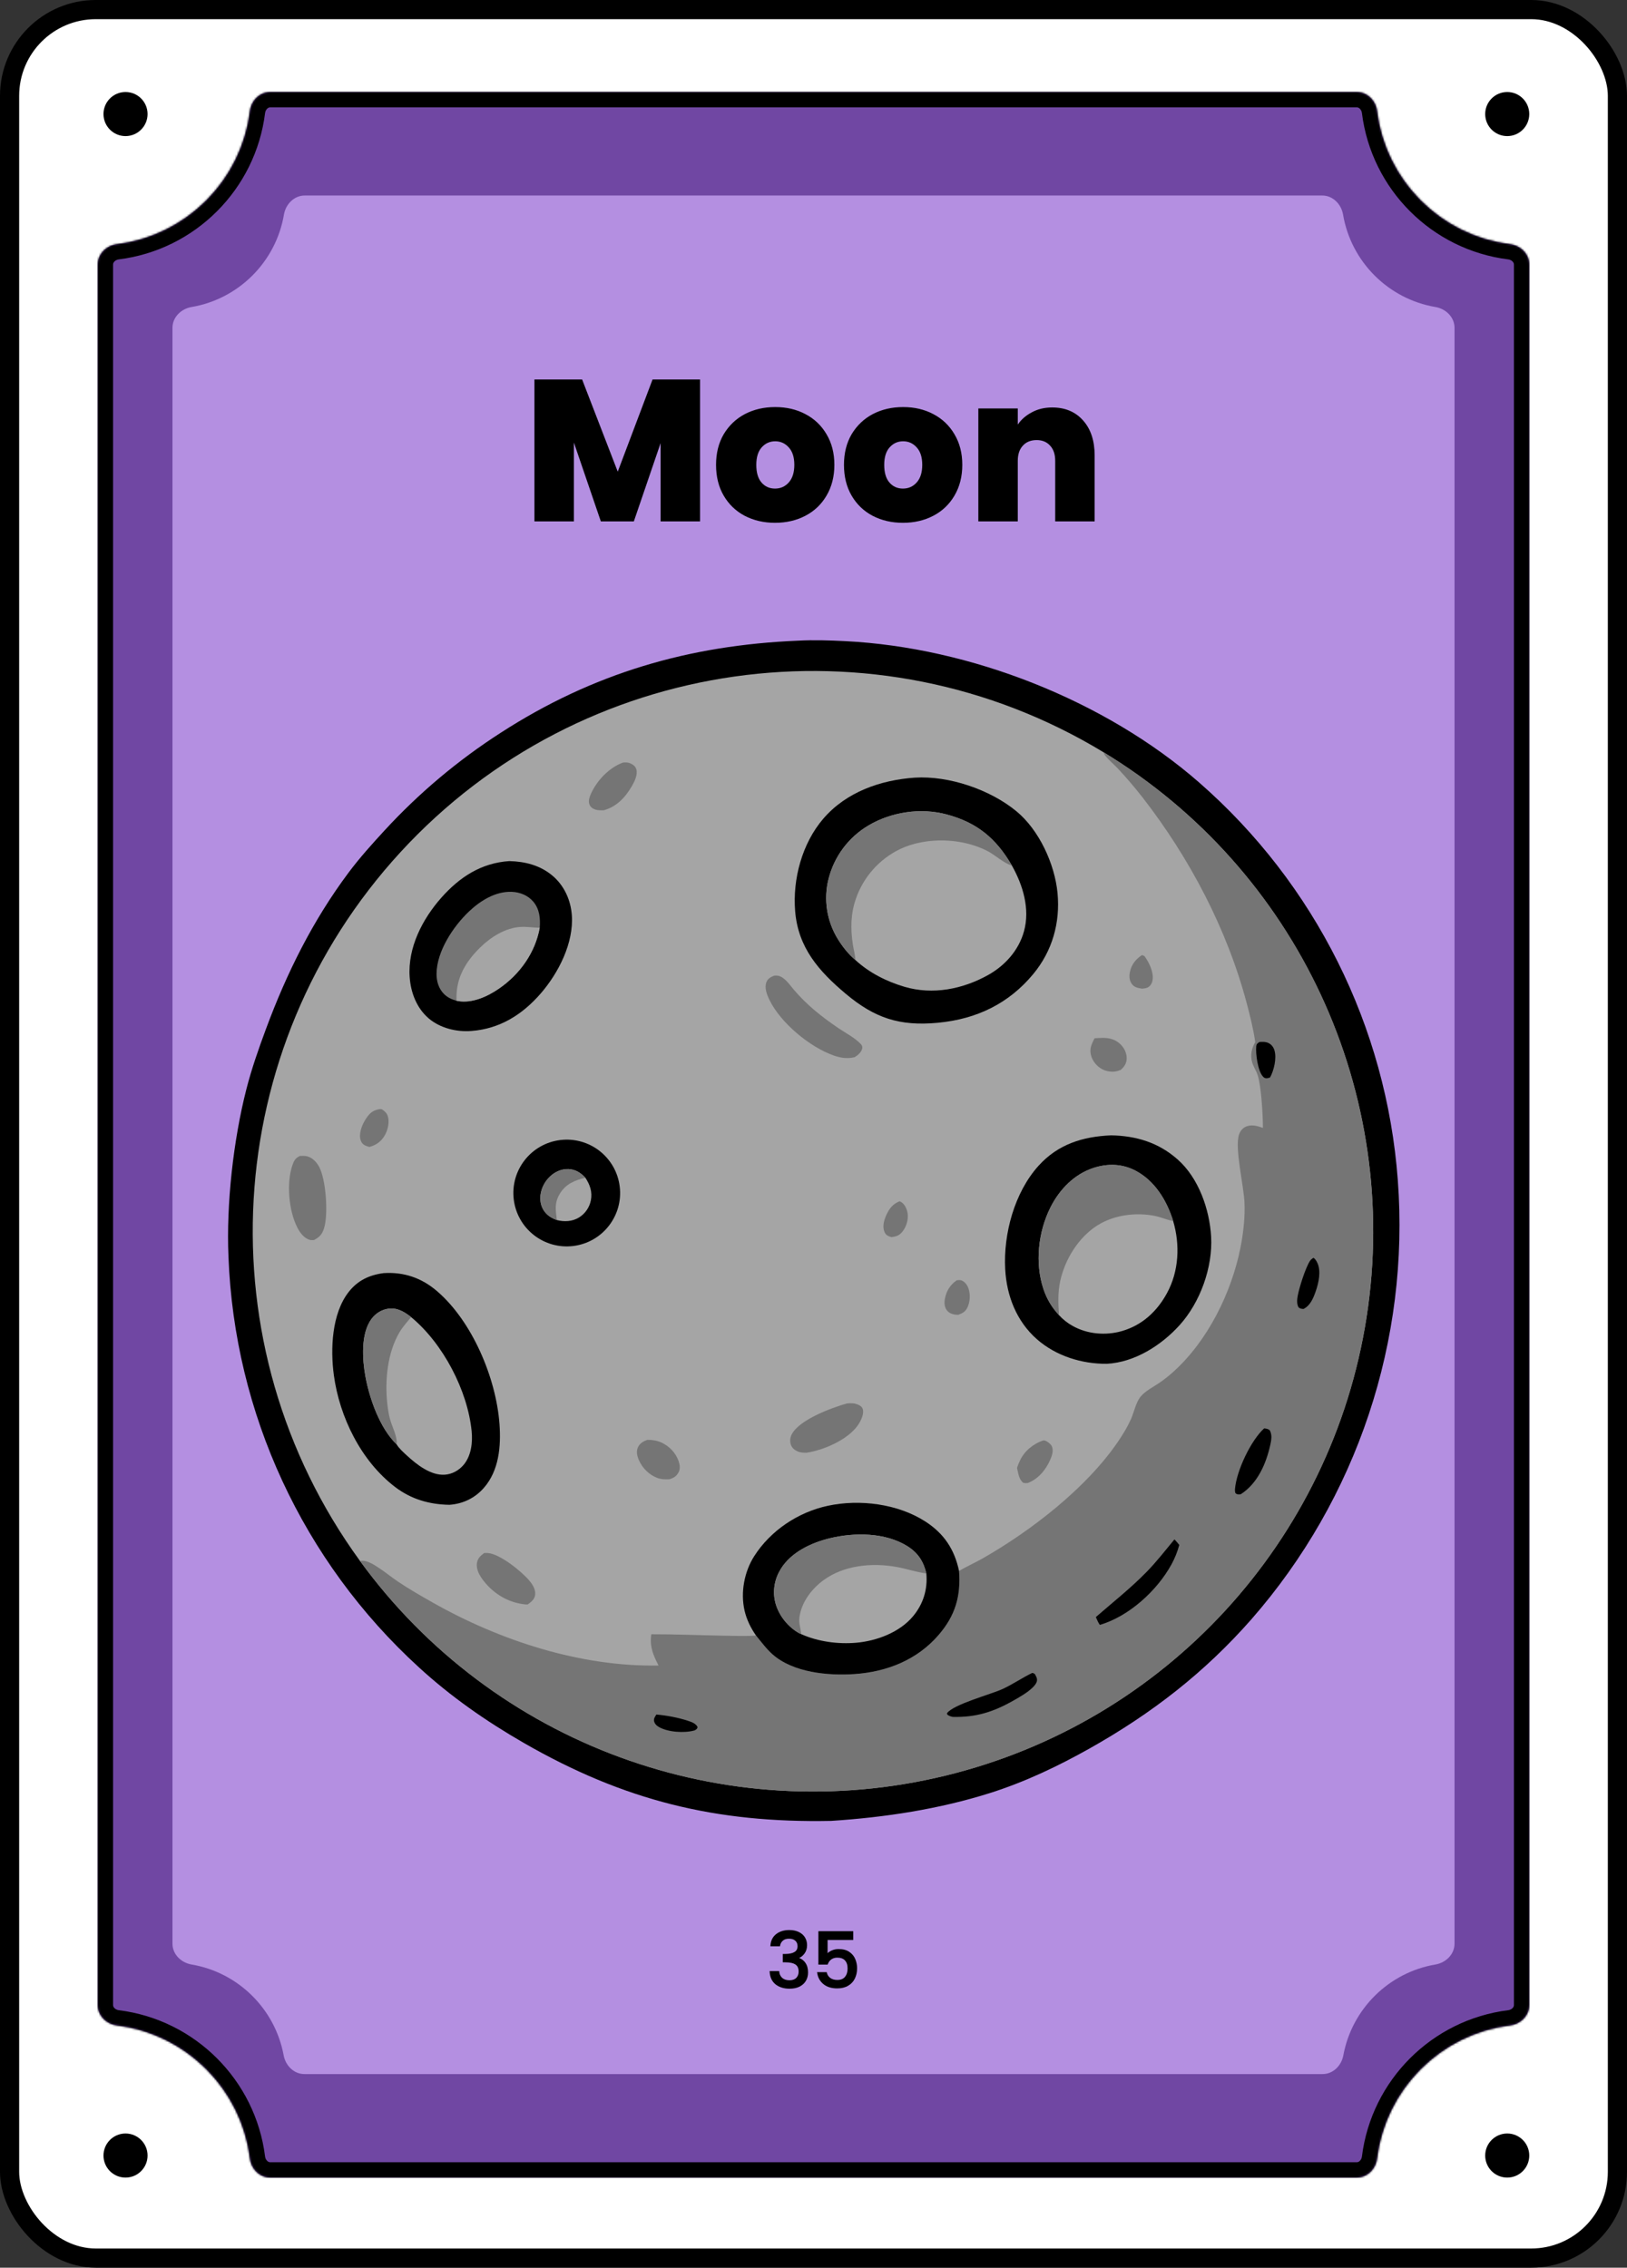 <svg width="849" height="1183" viewBox="0 0 849 1183" fill="none" xmlns="http://www.w3.org/2000/svg">
<rect x="0" y="0" width="849" height="1183" fill="#333333" stroke="none"/>
<rect x="5" y="5" width="839" height="1173" rx="45" fill="white"/>
<rect x="5" y="5" width="839" height="1173" rx="45" stroke="black" stroke-width="10"/>
<circle cx="786.5" cy="1124.5" r="11.5" fill="black"/>
<circle cx="786.5" cy="59.5" r="11.5" fill="black"/>
<path d="M77 1124.5C77 1130.85 71.851 1136 65.5 1136C59.149 1136 54 1130.85 54 1124.5C54 1118.15 59.149 1113 65.5 1113C71.851 1113 77 1118.15 77 1124.5Z" fill="black"/>
<path d="M77 59.5C77 65.851 71.851 71 65.5 71C59.149 71 54 65.851 54 59.5C54 53.149 59.149 48 65.5 48C71.851 48 77 53.149 77 59.5Z" fill="black"/>
<mask id="path-6-inside-1_1_1180" fill="white">
<path d="M708 48C713.523 48 717.934 52.5 718.616 57.98C723.122 94.183 751.817 122.878 788.02 127.384C793.5 128.066 798 132.477 798 138V1046C798 1051.52 793.5 1055.93 788.02 1056.62C751.817 1061.12 723.122 1089.82 718.616 1126.02C717.934 1131.5 713.523 1136 708 1136H141C135.477 1136 131.066 1131.5 130.384 1126.02C125.878 1089.82 97.183 1061.12 60.98 1056.62C55.5 1055.93 51 1051.52 51 1046V138C51 132.477 55.5 128.066 60.98 127.384C97.183 122.878 125.878 94.183 130.384 57.98C131.066 52.5 135.477 48 141 48H708Z"/>
</mask>
<path d="M708 48C713.523 48 717.934 52.5 718.616 57.98C723.122 94.183 751.817 122.878 788.02 127.384C793.5 128.066 798 132.477 798 138V1046C798 1051.52 793.5 1055.93 788.02 1056.62C751.817 1061.12 723.122 1089.82 718.616 1126.02C717.934 1131.5 713.523 1136 708 1136H141C135.477 1136 131.066 1131.5 130.384 1126.02C125.878 1089.82 97.183 1061.12 60.98 1056.62C55.5 1055.93 51 1051.52 51 1046V138C51 132.477 55.5 128.066 60.98 127.384C97.183 122.878 125.878 94.183 130.384 57.98C131.066 52.5 135.477 48 141 48H708Z" fill="#7047A3"/>
<path d="M130.384 1126.02L138.322 1125.03L130.384 1126.02ZM718.616 1126.02L710.678 1125.03L718.616 1126.02ZM788.02 1056.62L789.008 1064.56L788.02 1056.62ZM718.616 57.98L726.555 56.992L718.616 57.98ZM718.616 57.98L710.678 58.968C715.635 98.806 747.194 130.365 787.032 135.322L788.02 127.384L789.008 119.445C756.44 115.392 730.608 89.56 726.555 56.992L718.616 57.98ZM798 138H790V1046H798H806V138H798ZM788.02 1056.62L787.032 1048.68C747.194 1053.64 715.635 1085.19 710.678 1125.03L718.616 1126.02L726.555 1127.01C730.608 1094.44 756.44 1068.61 789.008 1064.56L788.02 1056.62ZM708 1136V1128H141V1136V1144H708V1136ZM130.384 1126.02L138.322 1125.03C133.365 1085.19 101.806 1053.64 61.968 1048.68L60.98 1056.62L59.992 1064.56C92.56 1068.61 118.392 1094.44 122.445 1127.01L130.384 1126.02ZM51 1046H59V138H51H43V1046H51ZM60.98 127.384L61.968 135.322C101.806 130.365 133.365 98.806 138.322 58.968L130.384 57.98L122.445 56.992C118.392 89.56 92.56 115.392 59.992 119.445L60.98 127.384ZM141 48V56H708V48V40H141V48ZM130.384 57.98L138.322 58.968C138.438 58.039 138.872 57.231 139.427 56.696C139.954 56.189 140.494 56 141 56V48V40C130.84 40 123.547 48.133 122.445 56.992L130.384 57.98ZM51 138H59C59 137.494 59.189 136.954 59.696 136.427C60.231 135.872 61.039 135.438 61.968 135.322L60.98 127.384L59.992 119.445C51.133 120.547 43 127.84 43 138H51ZM60.98 1056.62L61.968 1048.68C61.039 1048.56 60.231 1048.13 59.696 1047.57C59.189 1047.05 59 1046.51 59 1046H51H43C43 1056.16 51.133 1063.45 59.992 1064.56L60.98 1056.62ZM141 1136V1128C140.494 1128 139.954 1127.81 139.427 1127.3C138.872 1126.77 138.438 1125.96 138.322 1125.03L130.384 1126.02L122.445 1127.01C123.547 1135.87 130.84 1144 141 1144V1136ZM718.616 1126.02L710.678 1125.03C710.562 1125.96 710.128 1126.77 709.573 1127.3C709.046 1127.81 708.506 1128 708 1128V1136V1144C718.16 1144 725.453 1135.87 726.555 1127.01L718.616 1126.02ZM798 1046H790C790 1046.51 789.811 1047.05 789.304 1047.57C788.769 1048.13 787.961 1048.56 787.032 1048.68L788.02 1056.62L789.008 1064.56C797.867 1063.45 806 1056.16 806 1046H798ZM788.02 127.384L787.032 135.322C787.961 135.438 788.769 135.872 789.304 136.427C789.811 136.954 790 137.494 790 138H798H806C806 127.84 797.867 120.547 789.008 119.445L788.02 127.384ZM718.616 57.98L726.555 56.992C725.453 48.133 718.16 40 708 40V48V56C708.506 56 709.046 56.189 709.573 56.696C710.128 57.231 710.562 58.039 710.678 58.968L718.616 57.98Z" fill="black" mask="url(#path-6-inside-1_1_1180)"/>
<path d="M690 102C695.523 102 699.911 106.512 700.837 111.957C705.019 136.563 724.437 155.981 749.043 160.163C754.488 161.089 759 165.477 759 171V1014C759 1019.52 754.488 1023.91 749.043 1024.84C724.711 1028.97 705.454 1048 700.984 1072.22C699.993 1077.59 695.633 1082 690.175 1082H158.825C153.367 1082 149.007 1077.59 148.016 1072.22C143.546 1048 124.288 1028.97 99.957 1024.84C94.512 1023.91 90 1019.52 90 1014V171C90 165.477 94.512 161.089 99.957 160.163C124.563 155.981 143.981 136.563 148.163 111.957C149.089 106.512 153.477 102 159 102H690Z" fill="#B48FE1"/>
<mask id="path-9-outside-2_1_1180" maskUnits="userSpaceOnUse" x="401" y="1006" width="47" height="32" fill="black">
<rect fill="white" x="401" y="1006" width="47" height="32"/>
<path d="M402.32 1015.04C402.48 1012.56 403.427 1010.63 405.16 1009.24C406.92 1007.85 409.16 1007.16 411.88 1007.16C413.747 1007.16 415.36 1007.49 416.72 1008.16C418.08 1008.83 419.107 1009.73 419.8 1010.88C420.493 1012.03 420.84 1013.32 420.84 1014.76C420.84 1016.41 420.4 1017.83 419.52 1019C418.64 1020.17 417.587 1020.96 416.36 1021.36V1021.52C417.933 1022 419.16 1022.88 420.04 1024.16C420.92 1025.41 421.36 1027.03 421.36 1029C421.36 1030.57 421 1031.97 420.28 1033.2C419.56 1034.43 418.493 1035.4 417.08 1036.12C415.667 1036.81 413.973 1037.16 412 1037.16C409.12 1037.16 406.747 1036.43 404.88 1034.96C403.04 1033.47 402.053 1031.33 401.92 1028.56H406.32C406.427 1029.97 406.973 1031.13 407.96 1032.04C408.947 1032.92 410.28 1033.36 411.96 1033.36C413.587 1033.36 414.84 1032.92 415.72 1032.04C416.6 1031.13 417.04 1029.97 417.04 1028.56C417.04 1026.69 416.44 1025.37 415.24 1024.6C414.067 1023.8 412.253 1023.4 409.8 1023.4H408.76V1019.64H409.84C412 1019.61 413.64 1019.25 414.76 1018.56C415.907 1017.87 416.48 1016.77 416.48 1015.28C416.48 1014 416.067 1012.99 415.24 1012.24C414.413 1011.47 413.24 1011.08 411.72 1011.08C410.227 1011.08 409.067 1011.47 408.24 1012.24C407.413 1012.99 406.92 1013.92 406.76 1015.04H402.32ZM444.95 1011.76H431.55V1019.72C432.11 1018.97 432.937 1018.35 434.03 1017.84C435.15 1017.33 436.337 1017.08 437.59 1017.08C439.83 1017.08 441.643 1017.56 443.03 1018.52C444.443 1019.48 445.443 1020.69 446.03 1022.16C446.643 1023.63 446.95 1025.17 446.95 1026.8C446.95 1028.77 446.563 1030.53 445.79 1032.08C445.043 1033.6 443.91 1034.8 442.39 1035.68C440.897 1036.56 439.057 1037 436.87 1037C433.963 1037 431.63 1036.28 429.87 1034.84C428.11 1033.4 427.057 1031.49 426.71 1029.12H431.15C431.443 1030.37 432.097 1031.37 433.11 1032.12C434.123 1032.84 435.39 1033.2 436.91 1033.2C438.803 1033.2 440.217 1032.63 441.15 1031.48C442.11 1030.33 442.59 1028.81 442.59 1026.92C442.59 1025 442.11 1023.53 441.15 1022.52C440.19 1021.48 438.777 1020.96 436.91 1020.96C435.603 1020.96 434.497 1021.29 433.59 1021.96C432.71 1022.6 432.07 1023.48 431.67 1024.6H427.35V1007.76H444.95V1011.76Z"/>
</mask>
<path d="M402.32 1015.04C402.48 1012.56 403.427 1010.63 405.16 1009.24C406.92 1007.85 409.16 1007.16 411.88 1007.16C413.747 1007.16 415.36 1007.49 416.72 1008.16C418.08 1008.83 419.107 1009.73 419.8 1010.88C420.493 1012.03 420.84 1013.32 420.84 1014.76C420.84 1016.41 420.4 1017.83 419.52 1019C418.64 1020.17 417.587 1020.96 416.36 1021.36V1021.52C417.933 1022 419.16 1022.88 420.04 1024.16C420.92 1025.41 421.36 1027.03 421.36 1029C421.36 1030.57 421 1031.97 420.28 1033.2C419.56 1034.43 418.493 1035.4 417.08 1036.12C415.667 1036.81 413.973 1037.16 412 1037.16C409.12 1037.16 406.747 1036.43 404.88 1034.96C403.04 1033.47 402.053 1031.33 401.92 1028.56H406.32C406.427 1029.97 406.973 1031.13 407.96 1032.04C408.947 1032.92 410.28 1033.36 411.96 1033.36C413.587 1033.36 414.84 1032.92 415.72 1032.04C416.6 1031.13 417.04 1029.97 417.04 1028.56C417.04 1026.69 416.44 1025.37 415.24 1024.6C414.067 1023.8 412.253 1023.4 409.8 1023.4H408.76V1019.64H409.84C412 1019.61 413.64 1019.25 414.76 1018.56C415.907 1017.87 416.48 1016.77 416.48 1015.28C416.48 1014 416.067 1012.99 415.24 1012.24C414.413 1011.47 413.24 1011.08 411.72 1011.08C410.227 1011.08 409.067 1011.47 408.24 1012.24C407.413 1012.99 406.92 1013.92 406.76 1015.04H402.32ZM444.95 1011.76H431.55V1019.72C432.11 1018.97 432.937 1018.35 434.03 1017.84C435.15 1017.33 436.337 1017.08 437.59 1017.08C439.83 1017.08 441.643 1017.56 443.03 1018.52C444.443 1019.48 445.443 1020.69 446.03 1022.16C446.643 1023.63 446.95 1025.17 446.95 1026.8C446.95 1028.77 446.563 1030.53 445.79 1032.08C445.043 1033.6 443.91 1034.8 442.39 1035.68C440.897 1036.56 439.057 1037 436.87 1037C433.963 1037 431.63 1036.28 429.87 1034.84C428.11 1033.4 427.057 1031.49 426.71 1029.12H431.15C431.443 1030.37 432.097 1031.37 433.11 1032.12C434.123 1032.84 435.39 1033.2 436.91 1033.2C438.803 1033.2 440.217 1032.63 441.15 1031.48C442.11 1030.33 442.59 1028.81 442.59 1026.92C442.59 1025 442.11 1023.53 441.15 1022.52C440.19 1021.48 438.777 1020.96 436.91 1020.96C435.603 1020.96 434.497 1021.29 433.59 1021.96C432.71 1022.6 432.07 1023.48 431.67 1024.6H427.35V1007.76H444.95V1011.76Z" fill="black"/>
<path d="M402.32 1015.04L402.021 1015.02L402 1015.34H402.32V1015.04ZM405.16 1009.24L404.974 1009L404.973 1009.01L405.16 1009.24ZM416.72 1008.16L416.588 1008.43L416.72 1008.16ZM419.8 1010.88L420.057 1010.72L419.8 1010.88ZM419.52 1019L419.76 1019.18V1019.18L419.52 1019ZM416.36 1021.36L416.267 1021.07L416.06 1021.14V1021.36H416.36ZM416.36 1021.52H416.06V1021.74L416.272 1021.81L416.36 1021.52ZM420.04 1024.16L419.793 1024.33L419.794 1024.33L420.04 1024.16ZM420.28 1033.2L420.021 1033.05L420.28 1033.2ZM417.08 1036.12L417.212 1036.39L417.216 1036.39L417.08 1036.12ZM404.88 1034.96L404.691 1035.19L404.695 1035.2L404.88 1034.96ZM401.92 1028.56V1028.26H401.605L401.62 1028.57L401.92 1028.56ZM406.32 1028.56L406.619 1028.54L406.598 1028.26H406.32V1028.56ZM407.96 1032.04L407.757 1032.26L407.76 1032.26L407.96 1032.04ZM415.72 1032.04L415.932 1032.25L415.935 1032.25L415.72 1032.04ZM415.24 1024.6L415.071 1024.85L415.077 1024.85L415.24 1024.6ZM408.76 1023.4H408.46V1023.7H408.76V1023.4ZM408.76 1019.64V1019.34H408.46V1019.64H408.76ZM409.84 1019.64V1019.94L409.844 1019.94L409.84 1019.64ZM414.76 1018.56L414.605 1018.3L414.602 1018.3L414.76 1018.56ZM415.24 1012.24L415.035 1012.46L415.039 1012.46L415.24 1012.24ZM408.24 1012.24L408.441 1012.46L408.445 1012.46L408.24 1012.24ZM406.76 1015.04V1015.34H407.02L407.057 1015.08L406.76 1015.04ZM402.32 1015.04L402.619 1015.06C402.775 1012.65 403.688 1010.8 405.347 1009.47L405.16 1009.24L404.973 1009.01C403.165 1010.45 402.185 1012.47 402.021 1015.02L402.32 1015.04ZM405.16 1009.24L405.346 1009.48C407.042 1008.14 409.213 1007.46 411.88 1007.46V1007.16V1006.86C409.108 1006.86 406.798 1007.57 404.974 1009L405.16 1009.24ZM411.88 1007.16V1007.46C413.711 1007.46 415.277 1007.79 416.588 1008.43L416.72 1008.16L416.852 1007.89C415.443 1007.2 413.782 1006.86 411.88 1006.86V1007.16ZM416.72 1008.16L416.588 1008.43C417.903 1009.07 418.883 1009.94 419.543 1011.04L419.8 1010.88L420.057 1010.72C419.33 1009.52 418.257 1008.58 416.852 1007.89L416.72 1008.16ZM419.8 1010.88L419.543 1011.04C420.206 1012.13 420.54 1013.37 420.54 1014.76H420.84H421.14C421.14 1013.27 420.78 1011.92 420.057 1010.72L419.8 1010.88ZM420.84 1014.76H420.54C420.54 1016.36 420.116 1017.71 419.28 1018.82L419.52 1019L419.76 1019.18C420.684 1017.95 421.14 1016.47 421.14 1014.76H420.84ZM419.52 1019L419.28 1018.82C418.432 1019.95 417.427 1020.7 416.267 1021.07L416.36 1021.36L416.453 1021.65C417.746 1021.22 418.848 1020.4 419.76 1019.18L419.52 1019ZM416.36 1021.36H416.06V1021.52H416.36H416.66V1021.36H416.36ZM416.36 1021.52L416.272 1021.81C417.785 1022.27 418.954 1023.11 419.793 1024.33L420.04 1024.16L420.287 1023.99C419.366 1022.65 418.082 1021.73 416.448 1021.23L416.36 1021.52ZM420.04 1024.16L419.794 1024.33C420.63 1025.52 421.06 1027.07 421.06 1029H421.36H421.66C421.66 1026.98 421.21 1025.3 420.286 1023.99L420.04 1024.16ZM421.36 1029H421.06C421.06 1030.53 420.711 1031.87 420.021 1033.05L420.28 1033.2L420.539 1033.35C421.289 1032.07 421.66 1030.62 421.66 1029H421.36ZM420.28 1033.2L420.021 1033.05C419.334 1034.22 418.312 1035.16 416.944 1035.85L417.08 1036.12L417.216 1036.39C418.674 1035.64 419.786 1034.63 420.539 1033.35L420.28 1033.2ZM417.08 1036.12L416.948 1035.85C415.585 1036.52 413.939 1036.86 412 1036.86V1037.16V1037.46C414.008 1037.46 415.749 1037.11 417.212 1036.39L417.08 1036.12ZM412 1037.16V1036.86C409.172 1036.86 406.869 1036.14 405.065 1034.72L404.88 1034.96L404.695 1035.2C406.625 1036.71 409.068 1037.46 412 1037.46V1037.16ZM404.88 1034.96L405.069 1034.73C403.307 1033.3 402.35 1031.25 402.22 1028.55L401.92 1028.56L401.62 1028.57C401.757 1031.42 402.773 1033.64 404.691 1035.19L404.88 1034.96ZM401.92 1028.56V1028.86H406.32V1028.56V1028.26H401.92V1028.56ZM406.32 1028.56L406.021 1028.58C406.133 1030.07 406.711 1031.3 407.757 1032.26L407.96 1032.04L408.163 1031.82C407.236 1030.97 406.72 1029.88 406.619 1028.54L406.32 1028.56ZM407.96 1032.04L407.76 1032.26C408.816 1033.21 410.227 1033.66 411.96 1033.66V1033.36V1033.06C410.333 1033.06 409.078 1032.63 408.16 1031.82L407.96 1032.04ZM411.96 1033.36V1033.66C413.641 1033.66 414.98 1033.2 415.932 1032.25L415.72 1032.04L415.508 1031.83C414.7 1032.64 413.533 1033.06 411.96 1033.06V1033.36ZM415.72 1032.04L415.935 1032.25C416.876 1031.28 417.34 1030.04 417.34 1028.56H417.04H416.74C416.74 1029.91 416.324 1030.99 415.505 1031.83L415.72 1032.04ZM417.04 1028.56H417.34C417.34 1026.63 416.714 1025.19 415.403 1024.35L415.24 1024.6L415.077 1024.85C416.166 1025.55 416.74 1026.76 416.74 1028.56H417.04ZM415.24 1024.6L415.409 1024.35C414.161 1023.5 412.275 1023.1 409.8 1023.1V1023.4V1023.7C412.232 1023.7 413.972 1024.1 415.071 1024.85L415.24 1024.6ZM409.8 1023.4V1023.1H408.76V1023.4V1023.7H409.8V1023.4ZM408.76 1023.4H409.06V1019.64H408.76H408.46V1023.4H408.76ZM408.76 1019.64V1019.94H409.84V1019.64V1019.34H408.76V1019.64ZM409.84 1019.64L409.844 1019.94C412.027 1019.91 413.731 1019.55 414.918 1018.82L414.76 1018.56L414.602 1018.3C413.549 1018.96 411.973 1019.31 409.836 1019.34L409.84 1019.64ZM414.76 1018.56L414.915 1018.82C416.163 1018.06 416.78 1016.86 416.78 1015.28H416.48H416.18C416.18 1016.68 415.65 1017.67 414.605 1018.3L414.76 1018.56ZM416.48 1015.28H416.78C416.78 1013.93 416.34 1012.83 415.441 1012.02L415.24 1012.24L415.039 1012.46C415.793 1013.14 416.18 1014.07 416.18 1015.28H416.48ZM415.24 1012.24L415.445 1012.02C414.546 1011.18 413.289 1010.78 411.72 1010.78V1011.08V1011.38C413.191 1011.38 414.281 1011.75 415.035 1012.46L415.24 1012.24ZM411.72 1011.08V1010.78C410.176 1010.78 408.933 1011.18 408.035 1012.02L408.24 1012.24L408.445 1012.46C409.2 1011.75 410.278 1011.38 411.72 1011.38V1011.08ZM408.24 1012.24L408.039 1012.02C407.159 1012.81 406.633 1013.81 406.463 1015L406.76 1015.04L407.057 1015.08C407.207 1014.03 407.667 1013.16 408.441 1012.46L408.24 1012.24ZM406.76 1015.04V1014.74H402.32V1015.04V1015.34H406.76V1015.04ZM444.95 1011.76V1012.06H445.25V1011.76H444.95ZM431.55 1011.76V1011.46H431.25V1011.76H431.55ZM431.55 1019.72H431.25V1020.62L431.79 1019.9L431.55 1019.72ZM434.03 1017.84L433.906 1017.57L433.904 1017.57L434.03 1017.84ZM443.03 1018.52L442.859 1018.77L442.861 1018.77L443.03 1018.52ZM446.03 1022.16L445.751 1022.27L445.753 1022.28L446.03 1022.16ZM445.79 1032.08L445.522 1031.95L445.521 1031.95L445.79 1032.08ZM442.39 1035.68L442.24 1035.42L442.238 1035.42L442.39 1035.68ZM429.87 1034.84L430.06 1034.61L429.87 1034.84ZM426.71 1029.12V1028.82H426.363L426.413 1029.16L426.71 1029.12ZM431.15 1029.12L431.442 1029.05L431.388 1028.82H431.15V1029.12ZM433.11 1032.12L432.932 1032.36L432.936 1032.36L433.11 1032.12ZM441.15 1031.48L440.92 1031.29L440.917 1031.29L441.15 1031.48ZM441.15 1022.52L440.93 1022.72L440.932 1022.73L441.15 1022.52ZM433.59 1021.96L433.766 1022.2L433.768 1022.2L433.59 1021.96ZM431.67 1024.6V1024.9H431.881L431.953 1024.7L431.67 1024.6ZM427.35 1024.6H427.05V1024.9H427.35V1024.6ZM427.35 1007.76V1007.46H427.05V1007.76H427.35ZM444.95 1007.76H445.25V1007.46H444.95V1007.76ZM444.95 1011.76V1011.46H431.55V1011.76V1012.06H444.95V1011.76ZM431.55 1011.76H431.25V1019.72H431.55H431.85V1011.76H431.55ZM431.55 1019.72L431.79 1019.9C432.313 1019.2 433.095 1018.6 434.156 1018.11L434.03 1017.84L433.904 1017.57C432.778 1018.09 431.907 1018.74 431.31 1019.54L431.55 1019.72ZM434.03 1017.84L434.154 1018.11C435.234 1017.62 436.378 1017.38 437.59 1017.38V1017.08V1016.78C436.295 1016.78 435.066 1017.04 433.906 1017.57L434.03 1017.84ZM437.59 1017.08V1017.38C439.789 1017.38 441.537 1017.85 442.859 1018.77L443.03 1018.52L443.201 1018.27C441.75 1017.27 439.871 1016.78 437.59 1016.78V1017.08ZM443.03 1018.52L442.861 1018.77C444.23 1019.7 445.189 1020.86 445.751 1022.27L446.03 1022.16L446.309 1022.05C445.698 1020.52 444.657 1019.26 443.199 1018.27L443.03 1018.52ZM446.03 1022.16L445.753 1022.28C446.351 1023.7 446.65 1025.21 446.65 1026.8H446.95H447.25C447.25 1025.13 446.936 1023.55 446.307 1022.04L446.03 1022.16ZM446.95 1026.8H446.65C446.65 1028.73 446.271 1030.45 445.522 1031.95L445.79 1032.08L446.058 1032.21C446.855 1030.62 447.25 1028.81 447.25 1026.8H446.95ZM445.79 1032.08L445.521 1031.95C444.801 1033.41 443.71 1034.57 442.24 1035.42L442.39 1035.68L442.54 1035.94C444.11 1035.03 445.285 1033.79 446.059 1032.21L445.79 1032.08ZM442.39 1035.68L442.238 1035.42C440.801 1036.27 439.017 1036.7 436.87 1036.7V1037V1037.3C439.096 1037.3 440.992 1036.85 442.542 1035.94L442.39 1035.68ZM436.87 1037V1036.7C434.013 1036.7 431.753 1035.99 430.06 1034.61L429.87 1034.84L429.68 1035.07C431.507 1036.57 433.914 1037.3 436.87 1037.3V1037ZM429.87 1034.84L430.06 1034.61C428.361 1033.22 427.343 1031.38 427.007 1029.08L426.71 1029.12L426.413 1029.16C426.77 1031.61 427.859 1033.58 429.68 1035.07L429.87 1034.84ZM426.71 1029.12V1029.42H431.15V1029.12V1028.82H426.71V1029.12ZM431.15 1029.12L430.858 1029.19C431.167 1030.51 431.86 1031.57 432.932 1032.36L433.11 1032.12L433.288 1031.88C432.333 1031.18 431.72 1030.24 431.442 1029.05L431.15 1029.12ZM433.11 1032.12L432.936 1032.36C434.011 1033.13 435.342 1033.5 436.91 1033.5V1033.2V1032.9C435.438 1032.9 434.236 1032.55 433.284 1031.88L433.11 1032.12ZM436.91 1033.2V1033.5C438.866 1033.5 440.377 1032.9 441.383 1031.67L441.15 1031.48L440.917 1031.29C440.056 1032.35 438.741 1032.9 436.91 1032.9V1033.2ZM441.15 1031.48L441.38 1031.67C442.396 1030.46 442.89 1028.86 442.89 1026.92H442.59H442.29C442.29 1028.76 441.824 1030.21 440.92 1031.29L441.15 1031.48ZM442.59 1026.92H442.89C442.89 1024.95 442.398 1023.4 441.368 1022.31L441.15 1022.52L440.932 1022.73C441.822 1023.67 442.29 1025.05 442.29 1026.92H442.59ZM441.15 1022.52L441.37 1022.32C440.337 1021.2 438.832 1020.66 436.91 1020.66V1020.96V1021.26C438.721 1021.26 440.043 1021.76 440.93 1022.72L441.15 1022.52ZM436.91 1020.96V1020.66C435.55 1020.66 434.378 1021.01 433.412 1021.72L433.59 1021.96L433.768 1022.2C434.615 1021.58 435.657 1021.26 436.91 1021.26V1020.96ZM433.59 1021.96L433.414 1021.72C432.48 1022.4 431.806 1023.33 431.387 1024.5L431.67 1024.6L431.953 1024.7C432.334 1023.63 432.94 1022.8 433.766 1022.2L433.59 1021.96ZM431.67 1024.6V1024.3H427.35V1024.6V1024.9H431.67V1024.6ZM427.35 1024.6H427.65V1007.76H427.35H427.05V1024.6H427.35ZM427.35 1007.76V1008.06H444.95V1007.76V1007.46H427.35V1007.76ZM444.95 1007.76H444.65V1011.76H444.95H445.25V1007.76H444.95Z" fill="black" mask="url(#path-9-outside-2_1_1180)"/>
<path d="M365.295 197.975V272H344.715V231.155L330.75 272H313.53L299.46 230.84V272H278.88V197.975H303.765L322.35 246.065L340.515 197.975H365.295ZM404.415 272.735C398.535 272.735 393.25 271.51 388.56 269.06C383.94 266.61 380.3 263.11 377.64 258.56C374.98 254.01 373.65 248.655 373.65 242.495C373.65 236.405 374.98 231.085 377.64 226.535C380.37 221.985 384.045 218.485 388.665 216.035C393.355 213.585 398.64 212.36 404.52 212.36C410.4 212.36 415.65 213.585 420.27 216.035C424.96 218.485 428.635 221.985 431.295 226.535C434.025 231.085 435.39 236.405 435.39 242.495C435.39 248.585 434.025 253.94 431.295 258.56C428.635 263.11 424.96 266.61 420.27 269.06C415.58 271.51 410.295 272.735 404.415 272.735ZM404.415 254.885C407.285 254.885 409.665 253.835 411.555 251.735C413.515 249.565 414.495 246.485 414.495 242.495C414.495 238.505 413.515 235.46 411.555 233.36C409.665 231.26 407.32 230.21 404.52 230.21C401.72 230.21 399.375 231.26 397.485 233.36C395.595 235.46 394.65 238.505 394.65 242.495C394.65 246.555 395.56 249.635 397.38 251.735C399.2 253.835 401.545 254.885 404.415 254.885ZM471.168 272.735C465.288 272.735 460.003 271.51 455.313 269.06C450.693 266.61 447.053 263.11 444.393 258.56C441.733 254.01 440.403 248.655 440.403 242.495C440.403 236.405 441.733 231.085 444.393 226.535C447.123 221.985 450.798 218.485 455.418 216.035C460.108 213.585 465.393 212.36 471.273 212.36C477.153 212.36 482.403 213.585 487.023 216.035C491.713 218.485 495.388 221.985 498.048 226.535C500.778 231.085 502.143 236.405 502.143 242.495C502.143 248.585 500.778 253.94 498.048 258.56C495.388 263.11 491.713 266.61 487.023 269.06C482.333 271.51 477.048 272.735 471.168 272.735ZM471.168 254.885C474.038 254.885 476.418 253.835 478.308 251.735C480.268 249.565 481.248 246.485 481.248 242.495C481.248 238.505 480.268 235.46 478.308 233.36C476.418 231.26 474.073 230.21 471.273 230.21C468.473 230.21 466.128 231.26 464.238 233.36C462.348 235.46 461.403 238.505 461.403 242.495C461.403 246.555 462.313 249.635 464.133 251.735C465.953 253.835 468.298 254.885 471.168 254.885ZM549.051 212.57C555.841 212.57 561.231 214.845 565.221 219.395C569.211 223.875 571.206 229.965 571.206 237.665V272H550.626V240.395C550.626 237.035 549.751 234.41 548.001 232.52C546.251 230.56 543.906 229.58 540.966 229.58C537.886 229.58 535.471 230.56 533.721 232.52C531.971 234.41 531.096 237.035 531.096 240.395V272H510.516V213.095H531.096V221.495C532.916 218.835 535.366 216.7 538.446 215.09C541.526 213.41 545.061 212.57 549.051 212.57Z" fill="black"/>
<path d="M416.537 334.227C424.665 333.777 432.915 334.069 441.041 334.473C506.073 337.707 576.672 365.342 625.777 408.251C686.221 461.067 723.445 535.555 729.399 615.603C735.696 699.138 708.17 781.701 653.006 844.746C628.495 872.631 600.914 893.945 568.622 912.108C552.115 921.392 534.932 929.556 516.855 935.304C490.156 943.792 461.663 948.112 433.757 949.916C373.572 951.129 325.625 939.346 273.287 909.219C253.645 897.912 235.299 885.132 218.572 869.796C158.061 814.546 122.265 737.315 119.214 655.431C118.038 628.132 121.793 594.754 128.52 568.385C131.254 557.675 134.932 547.184 138.776 536.828C149.65 507.536 163.167 480.261 181.945 455.15C187.639 447.537 194.067 440.397 200.5 433.405C218.492 413.829 238.922 396.642 261.288 382.266C309.302 351.241 359.538 336.564 416.537 334.227Z" fill="black"/>
<path d="M187.881 814.346C105.91 701.773 114.753 547.017 209.015 444.511C303.277 342.005 456.781 320.216 575.856 392.44C677.053 453.82 731.244 570.153 713.113 687.095C694.982 804.037 608.108 898.509 493.073 926.379C378.038 954.249 257.545 910.017 187.881 814.346Z" fill="#A5A5A5"/>
<path d="M575.854 392.439C677.052 453.82 731.242 570.153 713.111 687.094C694.98 804.037 608.107 898.508 493.072 926.379C378.036 954.249 257.544 910.017 187.88 814.346C191.114 813.642 194.647 815.97 197.299 817.681C200.911 820.013 204.245 822.774 207.811 825.177C213.533 829.034 219.797 832.613 225.81 836.019C260.845 855.862 303.076 869.649 343.642 868.861C340.733 863.152 338.973 859.107 339.853 852.555C352.251 852.513 364.634 853.085 377.028 853.285C382.809 853.38 388.756 853.632 394.517 853.239C397.232 856.54 399.968 860.27 403.178 863.092C413.98 872.589 432.171 874.272 445.889 873.332C462.802 872.172 478.522 865.959 489.758 852.964C498.495 842.857 501.428 832.758 500.451 819.57C504.306 817.195 508.567 815.37 512.52 813.125C537.964 798.677 567.198 776.099 583.674 751.661C586.099 748.066 588.414 744.257 590.178 740.287C591.77 736.706 592.708 731.652 595.15 728.642C597.658 725.552 602.043 723.432 605.29 721.189C607.775 719.473 610.169 717.533 612.411 715.509C630.261 699.396 642.62 674.346 647.283 650.938C648.827 643.186 649.765 634.946 649.376 627.052C648.946 618.299 644.287 599.171 646.484 592.081C647.033 590.309 648.146 588.751 649.827 587.903C652.818 586.393 656.072 587.341 659.011 588.419C659.042 582.033 658.167 566.603 656.262 560.825C655.523 558.583 654.113 556.585 653.433 554.315C652.307 550.559 653.087 546.949 655.003 543.665C654.075 536.95 652.355 530.162 650.624 523.608C640.377 484.817 620.805 447.67 596.252 416.055C592.195 410.865 587.916 405.854 583.424 401.036C581.249 398.719 578.378 396.384 576.51 393.876C576.177 393.429 576.026 392.96 575.854 392.439Z" fill="#757575"/>
<path d="M612.845 803.078C613.754 803.959 614.551 804.996 615.369 805.964C614.367 809.593 613.09 812.842 611.276 816.148C603.782 829.811 589.052 843.252 573.916 847.664C573.02 846.455 572.466 844.956 571.833 843.591C580.78 835.8 589.963 828.583 598.3 820.056C603.564 814.671 608.05 808.856 612.845 803.078Z" fill="black"/>
<path d="M538.621 872.741C539.272 872.821 539.484 872.98 540.026 873.324C540.503 874.215 541.129 875.254 541.15 876.286C541.182 877.837 539.89 879.342 538.84 880.354C536.05 883.047 532.316 885.161 528.969 887.064C518.344 893.107 509.284 895.981 497.065 895.667C496.192 895.443 495.579 895.298 494.809 894.803C494.14 894.375 494.351 894.583 494.16 893.758C497.576 889.059 517.097 883.925 523.211 881.104C528.529 878.651 533.351 875.284 538.621 872.741Z" fill="black"/>
<path d="M659.666 745.152C660.849 745.317 661.726 745.349 662.63 746.22C663.855 748.559 663.451 751.078 662.907 753.561C660.732 763.511 656.289 773.808 647.483 779.497C647.19 779.538 646.922 779.585 646.621 779.581C645.565 779.566 645.353 779.541 644.619 778.856C644.447 778.158 644.373 777.575 644.432 776.851C645.205 767.332 652.688 751.484 659.666 745.152Z" fill="black"/>
<path d="M685.386 656.153C686.324 656.774 686.899 657.738 687.383 658.736C689.469 663.038 688.102 669.238 686.595 673.57C685.346 677.159 683.746 681.109 680.186 682.856C678.943 682.713 678.54 682.783 677.553 681.968C676.612 679.995 676.801 678.077 677.185 675.962C677.949 671.755 681.202 661.46 683.561 657.795C684.003 657.108 684.724 656.61 685.386 656.153Z" fill="black"/>
<path d="M657.174 543.591C658.853 543.497 660.337 543.392 661.894 544.122C663.478 544.864 664.527 546.272 665.026 547.927C666.285 552.097 664.762 558.37 662.747 562.097C662.235 562.247 661.583 562.499 661.054 562.518C660.071 562.553 659.615 562.261 658.968 561.536C656.351 558.605 655.153 549.733 655.541 545.818C655.665 544.563 656.21 544.316 657.174 543.591Z" fill="black"/>
<path d="M342.504 894.442C347.685 894.872 353.893 896.024 358.832 897.653C360.804 898.304 363.03 898.996 364.011 900.965C363.763 902.006 363.515 902.006 362.633 902.644C362.488 902.689 362.344 902.739 362.198 902.78C357.03 904.196 348.496 903.655 343.808 900.926C342.557 900.199 341.487 899.151 341.269 897.656C341.097 896.47 341.912 895.399 342.504 894.442Z" fill="black"/>
<path d="M394.517 853.237C391.771 849.298 389.626 844.961 388.535 840.27C386.333 830.819 388.372 819.939 393.578 811.793C402.136 798.401 416.51 788.857 431.959 785.541C448.602 781.969 468.604 784.471 483.037 793.85C492.677 800.114 498.115 808.402 500.451 819.568C501.429 832.756 498.495 842.856 489.758 852.962C478.523 865.957 462.802 872.171 445.889 873.33C432.171 874.271 413.98 872.587 403.178 863.091C399.968 860.268 397.232 856.538 394.517 853.237Z" fill="black"/>
<path d="M418.143 852.516C417.432 852.222 416.792 851.904 416.136 851.495C410.469 847.963 405.93 842.002 404.436 835.445C403.097 829.566 404.275 823.602 407.416 818.508C412.85 809.693 423.374 804.802 433.092 802.46C445.889 799.375 462.008 799.398 473.52 806.629C478.995 810.069 481.929 814.578 483.381 820.828C484.134 829.105 481.796 836.732 476.461 843.148C469.458 851.57 457.477 856.055 446.807 856.984C437.328 857.81 426.85 856.427 418.143 852.516Z" fill="#A5A5A5"/>
<path d="M418.143 852.516C417.431 852.222 416.792 851.904 416.136 851.495C410.469 847.963 405.93 842.002 404.436 835.445C403.097 829.566 404.275 823.602 407.416 818.508C412.85 809.693 423.374 804.802 433.091 802.46C445.889 799.375 462.008 799.398 473.52 806.629C478.995 810.069 481.928 814.578 483.381 820.828L482.861 820.758C477.714 820.026 472.766 818.31 467.65 817.408C454.907 815.162 440.349 816.544 429.677 824.381C423.418 828.976 418.221 835.867 417.156 843.738C416.754 846.712 417.777 849.585 418.143 852.516Z" fill="#757575"/>
<path d="M477.342 405.683C495.164 404.582 516.653 411.885 530.418 423.246C542.254 433.015 550.412 450.793 551.839 465.91C553.297 481.366 549.121 496.099 539.204 508.094C526.393 523.59 509.585 531.601 489.716 533.524C489.577 533.538 489.438 533.555 489.299 533.568C469.418 535.399 456.488 531.163 441.304 518.416C427.239 506.608 416.48 494.353 414.922 475.336C413.55 458.582 418.561 439.926 429.647 427.057C441.627 413.149 459.477 406.935 477.342 405.683Z" fill="black"/>
<path d="M446.363 500.826C442.755 497.799 439.714 493.961 437.25 489.964C431.413 480.565 429.646 469.197 432.357 458.47C435.312 446.773 442.821 436.742 453.212 430.61C465.214 423.515 480.473 421.292 493.952 424.867C509.959 429.114 519.91 437.531 528.031 451.544C533.799 461.77 537.565 474.182 534.336 485.85C531.594 495.762 524.464 503.713 515.582 508.666C502.331 516.056 486.722 519.119 472.04 514.811C462.706 512.073 453.538 507.466 446.363 500.826Z" fill="#A5A5A5"/>
<path d="M446.363 500.826C442.755 497.799 439.714 493.961 437.25 489.964C431.413 480.565 429.646 469.197 432.357 458.47C435.312 446.773 442.821 436.742 453.212 430.61C465.214 423.515 480.473 421.292 493.952 424.867C509.959 429.114 519.91 437.531 528.031 451.544C527.913 451.508 527.795 451.476 527.678 451.437C523.292 449.987 519.47 446.142 515.321 443.983C502.007 437.058 483.218 436.497 469.647 442.954C458.826 448.191 450.535 457.523 446.611 468.885C443.886 476.704 443.796 484.523 445.016 492.651C445.422 495.36 446.23 498.093 446.363 500.826Z" fill="#757575"/>
<path d="M579.726 592.285C592.912 592.515 604.635 596.051 614.644 604.979C625.507 614.67 631.185 630.934 631.983 645.178C632.88 661.188 626.272 679.441 615.518 691.32C605.953 701.887 592.096 710.68 577.605 711.46C564.526 711.582 551.018 707.382 541.084 698.647C530.445 689.291 525.297 676.05 524.533 662.13C523.521 643.697 529.395 621.993 541.971 608.114C552.125 596.91 564.965 592.934 579.726 592.285Z" fill="black"/>
<path d="M552.606 686.085C548.903 682.072 546.283 677.772 544.531 672.585C539.935 658.971 541.736 642.613 548.15 629.868C552.861 620.507 560.586 612.485 570.746 609.237C578.076 606.893 585.541 607.079 592.431 610.655C602.602 615.934 608.884 626.325 612.169 636.964C615.85 649.392 615.204 663.162 608.939 674.642C603.744 684.162 595.966 691.362 585.42 694.397C577.037 696.811 567.575 696.037 559.891 691.797C557.16 690.314 554.698 688.383 552.606 686.085Z" fill="#A5A5A5"/>
<path d="M552.606 686.085C548.903 682.072 546.283 677.772 544.531 672.585C539.935 658.971 541.736 642.613 548.15 629.868C552.861 620.507 560.586 612.485 570.746 609.237C578.076 606.893 585.541 607.079 592.431 610.655C602.602 615.934 608.884 626.325 612.169 636.964C611.944 636.922 611.718 636.882 611.494 636.836C608.562 636.235 605.755 634.958 602.753 634.347C592.789 632.32 581.261 633.788 572.61 639.28C562.713 645.563 555.674 657.031 553.222 668.39C551.948 674.296 552.196 680.105 552.606 686.085Z" fill="#757575"/>
<path d="M200.148 664.168C200.184 664.164 200.221 664.159 200.258 664.157C210.731 663.505 219.876 666.604 227.886 673.423C246.376 689.161 258.913 718.923 260.646 742.945C261.478 754.482 260.424 767.154 252.459 776.224C247.772 781.56 241.581 784.512 234.535 785.02C224.111 784.853 214.642 782.149 206.278 775.809C188.434 762.285 177.155 739.226 174.205 717.36C172.372 703.769 173.103 685.364 181.903 674.052C186.61 668.001 192.679 665.139 200.148 664.168Z" fill="black"/>
<path d="M206.971 753.511C198.249 745.105 192.875 729.871 190.719 718.242C189.075 709.376 188.149 695.904 193.771 688.154C195.91 685.205 199.206 683.12 202.851 682.677C207.406 682.123 211.108 684.412 214.526 687.101C231.125 700.783 243.992 725.301 246.111 746.596C246.702 752.539 245.898 759.462 241.93 764.176C239.502 767.06 235.942 769.044 232.157 769.313C224.776 769.84 217.502 764.063 212.386 759.377C210.575 757.718 208.224 755.621 206.971 753.511Z" fill="#A5A5A5"/>
<path d="M206.971 753.511C198.249 745.105 192.875 729.871 190.719 718.242C189.075 709.376 188.149 695.904 193.771 688.154C195.91 685.205 199.206 683.12 202.851 682.677C207.406 682.123 211.108 684.412 214.526 687.101C212.392 689.765 210.221 692.05 208.464 695.01C202.153 705.644 200.773 720.188 202.096 732.252C202.379 734.831 202.768 737.489 203.418 740.006C204.448 743.999 207.48 749.464 206.971 753.511Z" fill="#757575"/>
<path d="M265.76 449.214C274.021 449.421 281.9 451.417 288.328 456.852C294.398 461.984 297.795 469.478 298.386 477.344C299.476 491.86 291.448 507.544 282.192 518.232C272.609 529.299 260.824 536.711 246.014 537.833C238.299 538.452 229.714 536.378 223.742 531.303C217.412 525.925 214.322 517.778 213.766 509.647C212.722 494.396 220.397 479.505 230.262 468.349C239.814 457.545 251.153 450.169 265.76 449.214Z" fill="black"/>
<path d="M238.221 522.078C235.632 521.336 233.486 520.385 231.573 518.434C228.848 515.653 227.757 511.782 227.792 507.961C227.899 496.223 236.532 483.256 244.75 475.471C250.707 469.828 258.673 464.873 267.183 465.257C271.362 465.446 275.46 467.09 278.222 470.304C281.571 474.201 282.019 479.097 281.646 483.998C279.28 496.995 271.311 508.186 260.474 515.679C254.423 519.864 246.365 523.575 238.827 522.199C238.624 522.162 238.423 522.118 238.221 522.078Z" fill="#757575"/>
<path d="M238.221 522.076C238.207 521.455 238.201 520.834 238.204 520.212C238.216 509.651 243.177 501.545 250.538 494.309C256.106 488.836 263.659 484.029 271.688 483.556C274.951 483.364 278.352 483.955 281.647 483.996C279.281 496.994 271.312 508.184 260.475 515.678C254.424 519.862 246.366 523.573 238.828 522.197C238.625 522.16 238.424 522.117 238.221 522.076Z" fill="#A5A5A5"/>
<path d="M292.344 594.738C307.614 592.866 321.511 603.726 323.379 618.994C325.248 634.262 314.38 648.152 299.108 650.016C283.843 651.878 269.958 641.019 268.09 625.757C266.222 610.497 277.08 596.61 292.344 594.738Z" fill="black"/>
<path d="M290.559 636.472C288.771 635.826 287.113 635.002 285.687 633.726C283.242 631.538 281.997 628.592 281.933 625.329C281.85 621.043 283.855 616.75 286.925 613.813C289.548 611.303 293.076 609.693 296.749 609.884C300.37 610.073 303.043 611.821 305.455 614.396C307.869 618.022 309.215 621.88 308.305 626.282C307.557 629.949 305.332 633.148 302.154 635.126C298.65 637.268 294.464 637.496 290.559 636.472Z" fill="#A5A5A5"/>
<path d="M290.559 636.472C288.771 635.826 287.113 635.002 285.687 633.726C283.242 631.538 281.997 628.592 281.933 625.329C281.85 621.043 283.855 616.75 286.925 613.813C289.548 611.303 293.076 609.693 296.749 609.884C300.37 610.073 303.043 611.821 305.455 614.396C300.012 615.686 295.281 617.611 292.211 622.613C289.166 627.571 289.971 631.148 290.559 636.472Z" fill="#757575"/>
<path d="M403.917 508.992C404.282 508.967 404.647 508.938 405.012 508.931C408.913 508.856 411.978 513.663 414.248 516.326C421.076 524.338 428.798 530.451 437.477 536.344C441.132 538.825 446.045 541.368 449.064 544.543C449.766 545.281 450.124 545.874 449.927 546.941C449.574 548.848 447.577 550.573 446.004 551.498C442.22 552.412 438.848 551.938 435.223 550.689C422.716 546.381 407.378 533.676 401.548 521.701C400.212 518.956 398.765 515.39 399.936 512.363C400.678 510.441 402.124 509.773 403.917 508.992Z" fill="#757575"/>
<path d="M156.506 603.033C157.766 602.978 159.189 602.922 160.418 603.257C163.03 603.97 165.157 606.244 166.442 608.537C170.131 615.126 171.392 633.604 169.079 640.807C168.06 643.979 166.777 645.342 163.883 646.882C163.125 646.941 162.334 647.002 161.593 646.794C158.601 645.951 156.454 642.948 155.121 640.328C150.664 631.573 149.374 617.099 152.615 607.788C153.461 605.36 154.173 604.154 156.506 603.033Z" fill="#757575"/>
<path d="M441.984 732.132C444.197 731.96 445.859 731.93 447.919 732.859C449.034 733.363 449.936 734.036 450.265 735.29C450.957 737.928 448.981 741.671 447.504 743.731C442.131 751.225 429.657 756.564 420.781 757.871C419.176 757.837 417.741 757.833 416.242 757.179C414.602 756.462 413.325 755.444 412.716 753.71C412.04 751.788 412.3 749.805 413.271 748.035C417.376 740.552 433.903 734.411 441.984 732.132Z" fill="#757575"/>
<path d="M252.678 810.162C253.282 810.145 253.885 810.132 254.489 810.171C260.868 810.576 272.353 819.905 276.327 824.715C278.021 826.767 279.572 829.234 279.242 832.014C278.964 834.359 277.166 835.697 275.394 837.001C274.925 837.021 274.483 837.035 274.015 836.986C265.39 836.081 257.837 831.646 252.501 824.877C250.409 822.225 248.356 818.904 248.879 815.385C249.253 812.866 250.746 811.639 252.678 810.162Z" fill="#757575"/>
<path d="M325.062 397.818C326.46 397.708 327.601 397.628 328.898 398.237C330.426 398.954 331.549 399.665 332.06 401.386C332.864 404.089 331.101 407.717 329.788 409.992C326.354 415.942 321.761 420.894 314.984 422.719C313.611 422.746 312.165 422.769 310.832 422.389C309.482 422.004 308.202 421.146 307.639 419.816C306.806 417.851 307.679 415.553 308.517 413.755C311.705 406.917 317.951 400.433 325.062 397.818Z" fill="#757575"/>
<path d="M337.776 751.144C340.247 751.09 342.842 751.498 345.096 752.519C349.238 754.396 352.608 757.91 354.103 762.232C354.77 764.16 355.069 766.271 354.058 768.135C352.935 770.206 351.485 771.051 349.284 771.696C347.128 771.802 345.085 771.79 343.036 771.018C338.758 769.407 335.315 765.997 333.445 761.851C332.515 759.791 331.89 757.371 332.818 755.195C333.757 752.997 335.628 751.929 337.776 751.144Z" fill="#757575"/>
<path d="M571.156 541.634C572.564 541.545 573.978 541.448 575.388 541.434C579.07 541.398 582.373 542.351 584.971 545.076C586.83 547.025 588.029 549.637 587.922 552.36C587.825 554.828 586.633 556.518 584.856 558.122C584.412 558.304 583.962 558.471 583.506 558.621C580.809 559.49 577.569 559.082 575.088 557.753C572.454 556.342 570.275 553.789 569.415 550.915C568.32 547.253 569.543 544.828 571.156 541.634Z" fill="#757575"/>
<path d="M544.257 751.46C544.726 751.431 544.894 751.385 545.398 751.562C546.542 751.965 548.273 753.265 548.819 754.393C549.912 756.65 548.917 759.53 547.971 761.661C545.629 766.933 541.744 771.584 536.268 773.679C535.423 773.762 534.797 773.733 533.966 773.56C531.645 771.793 531.353 768.471 530.697 765.796C531.118 764.468 531.633 763.17 532.239 761.914C534.736 756.796 538.961 753.386 544.257 751.46Z" fill="#757575"/>
<path d="M198.228 578.57L199.275 578.691C200.603 579.596 201.759 580.537 202.302 582.106C203.343 585.11 202.485 589.058 201.045 591.794C199.193 595.311 196.614 597.212 192.862 598.326C191.809 598.11 190.758 597.781 189.861 597.168C188.759 596.414 188.146 595.092 187.945 593.805C187.393 590.286 189.351 585.864 191.336 583.056C193.32 580.25 194.871 579.174 198.228 578.57Z" fill="#757575"/>
<path d="M499.259 667.877C500.124 667.788 501.008 667.674 501.837 668.019C503.487 668.706 504.702 670.337 505.299 671.973C506.445 675.109 506.275 679.007 504.851 682.024C503.799 684.252 502.294 685.089 500.054 685.901C499.487 685.885 498.923 685.875 498.36 685.797C496.622 685.556 495.017 684.861 493.975 683.398C492.758 681.69 492.694 679.46 493.078 677.467C493.866 673.383 495.87 670.227 499.259 667.877Z" fill="#757575"/>
<path d="M469.405 626.675C469.932 626.9 470.052 626.926 470.574 627.289C472.234 628.445 473.323 630.998 473.602 632.928C474.073 636.188 473.034 639.778 471.026 642.364C469.332 644.544 467.898 645.003 465.226 645.396C464.775 645.273 464.609 645.236 464.137 645.061C462.878 644.592 462.1 643.971 461.563 642.745C460.346 639.966 461.256 636.651 462.429 634.02C463.97 630.561 465.862 628.091 469.405 626.675Z" fill="#757575"/>
<path d="M595.866 498.259C596.351 498.358 596.735 498.548 597.184 498.75C599.186 501.498 600.865 504.838 601.412 508.21C601.722 510.119 601.574 512.388 600.314 513.957C599.099 515.472 597.747 515.588 595.932 515.774C593.744 515.39 591.843 515.119 590.507 513.172C589.289 511.396 589.184 509.244 589.591 507.19C590.381 503.217 592.572 500.463 595.866 498.259Z" fill="#757575"/>
</svg>
